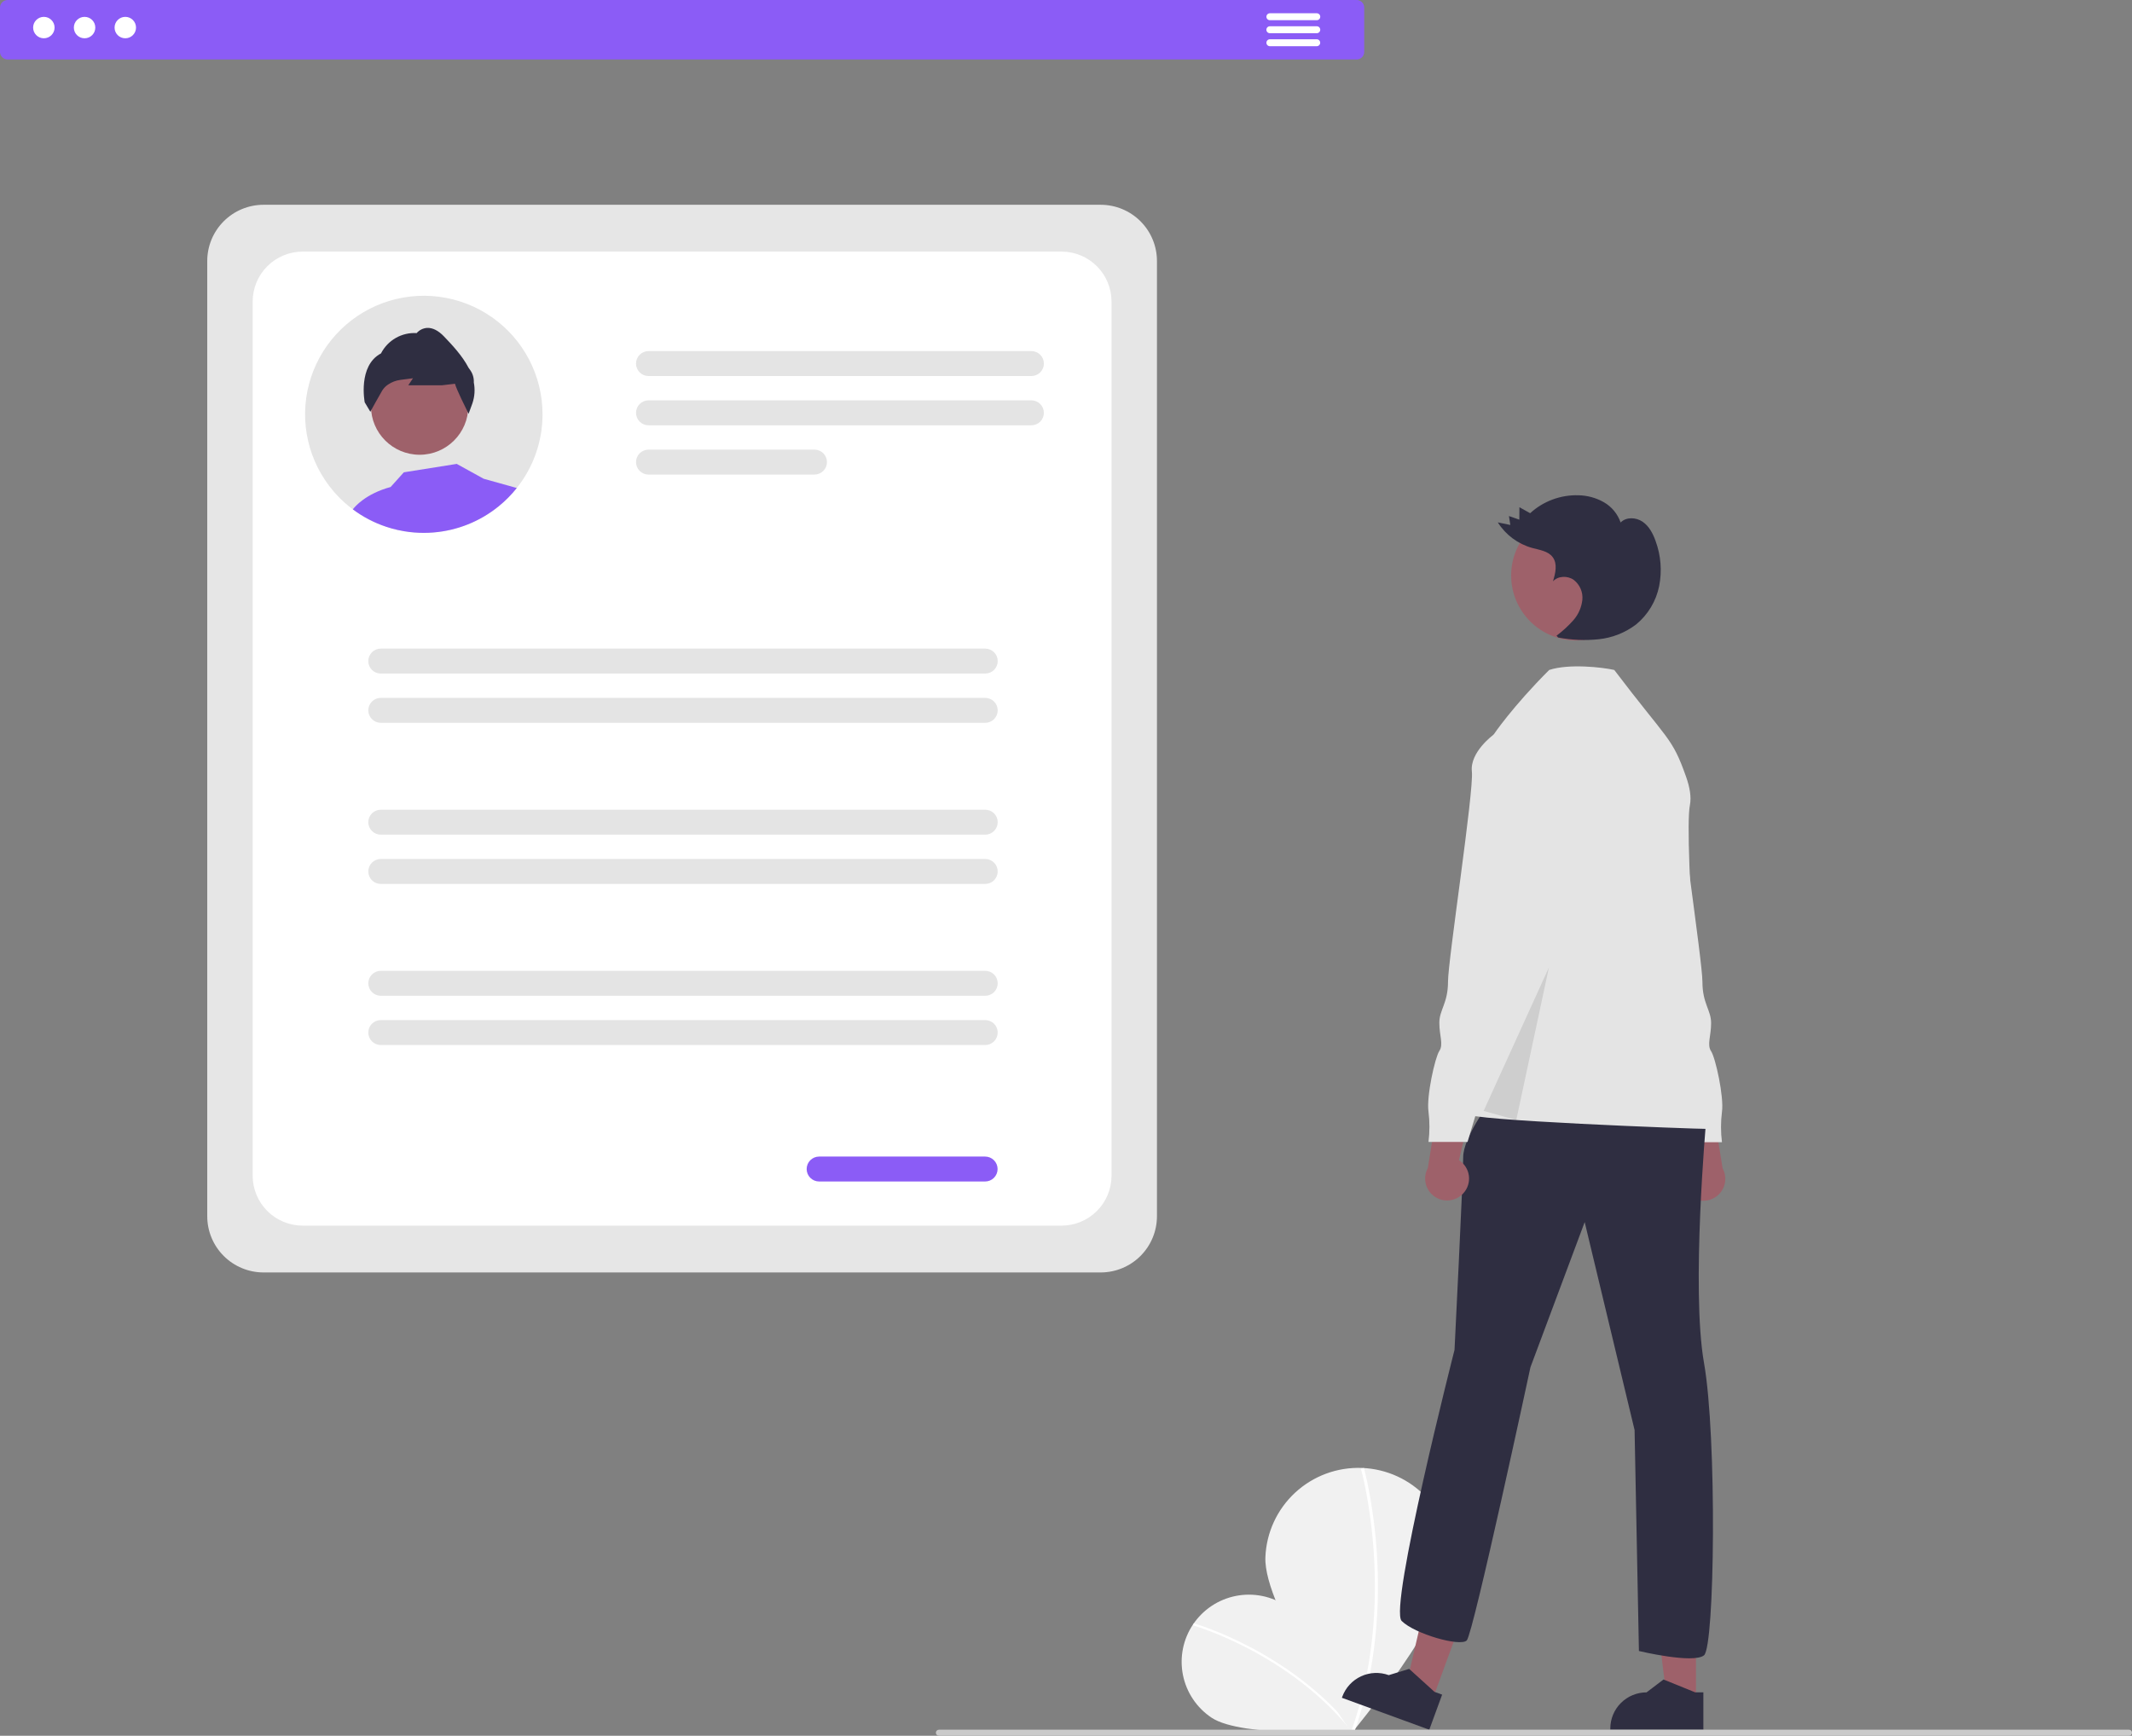 <svg width="560" height="456" viewBox="0 0 560 456" fill="none" xmlns="http://www.w3.org/2000/svg">
<rect x="0" y="0" width="560" height="456" fill="#808080" stroke="none"/>
<g clip-path="url(#clip0_224_1314)">
<path d="M337.886 421.924C345.993 427.35 355.23 454.778 355.23 454.778C355.23 454.778 326.315 456.661 318.211 451.238C316.282 449.948 314.627 448.292 313.34 446.363C312.053 444.434 311.159 442.271 310.709 439.997C310.259 437.723 310.262 435.383 310.718 433.111C311.174 430.838 312.074 428.677 313.366 426.752C314.658 424.827 316.318 423.175 318.25 421.89C320.181 420.605 322.348 419.713 324.625 419.265C326.902 418.817 329.245 418.821 331.52 419.277C333.796 419.733 335.959 420.633 337.886 421.924Z" fill="#F1F1F1"/>
<path d="M355.559 454.572L355.106 454.933C338.583 434.231 313.649 427.081 313.399 427.011L313.555 426.454C313.807 426.524 338.916 433.72 355.559 454.572Z" fill="white"/>
<path d="M381.244 410.981C380.727 424.461 355.069 455.242 355.069 455.242C355.069 455.242 331.857 422.582 332.373 409.107C332.622 402.635 335.435 396.527 340.193 392.126C344.952 387.725 351.266 385.393 357.746 385.641C364.227 385.89 370.343 388.699 374.75 393.451C379.157 398.203 381.492 404.509 381.244 410.981Z" fill="#F1F1F1"/>
<path d="M355.551 455.48L354.797 455.208C367.228 420.736 357.564 386.203 357.465 385.858L358.235 385.637C358.335 385.984 368.072 420.757 355.551 455.48Z" fill="white"/>
<path d="M289.114 334.285H69.213C65.296 334.28 61.54 332.724 58.769 329.957C55.999 327.191 54.441 323.44 54.437 319.527V68.554C54.441 64.641 55.999 60.89 58.769 58.124C61.54 55.357 65.296 53.801 69.213 53.796H289.114C293.032 53.801 296.788 55.357 299.558 58.124C302.328 60.89 303.886 64.641 303.891 68.554V319.527C303.886 323.44 302.328 327.191 299.558 329.958C296.788 332.724 293.032 334.28 289.114 334.285Z" fill="#E6E6E6"/>
<path d="M278.838 321.986H79.488C76.01 321.982 72.675 320.6 70.215 318.143C67.756 315.687 66.372 312.356 66.368 308.883V79.199C66.372 75.725 67.756 72.395 70.215 69.938C72.675 67.482 76.01 66.1 79.488 66.096H278.838C282.317 66.1 285.652 67.482 288.111 69.938C290.571 72.395 291.954 75.725 291.958 79.199V308.883C291.954 312.356 290.571 315.687 288.111 318.143C285.652 320.6 282.317 321.982 278.838 321.986Z" fill="white"/>
<path d="M270.908 98.786H170.342C169.911 98.787 169.484 98.703 169.086 98.538C168.687 98.374 168.325 98.133 168.02 97.829C167.715 97.524 167.473 97.163 167.308 96.765C167.143 96.368 167.058 95.941 167.058 95.511C167.058 95.08 167.143 94.654 167.308 94.256C167.473 93.859 167.715 93.497 168.02 93.193C168.325 92.889 168.687 92.648 169.086 92.483C169.484 92.319 169.911 92.235 170.342 92.235H270.908C271.339 92.235 271.766 92.319 272.165 92.483C272.563 92.648 272.925 92.889 273.231 93.193C273.536 93.497 273.778 93.859 273.943 94.256C274.108 94.654 274.193 95.08 274.193 95.511C274.193 95.941 274.108 96.368 273.943 96.765C273.778 97.163 273.536 97.524 273.231 97.829C272.925 98.133 272.563 98.374 272.165 98.538C271.766 98.703 271.339 98.787 270.908 98.786Z" fill="#E4E4E4"/>
<path d="M270.908 111.73H170.341C169.472 111.73 168.637 111.384 168.022 110.77C167.407 110.156 167.062 109.323 167.062 108.454C167.062 107.585 167.407 106.752 168.022 106.138C168.637 105.523 169.472 105.178 170.341 105.178H270.908C271.778 105.178 272.612 105.523 273.227 106.138C273.842 106.752 274.188 107.585 274.188 108.454C274.188 109.323 273.842 110.156 273.227 110.77C272.612 111.384 271.778 111.73 270.908 111.73Z" fill="#E4E4E4"/>
<path d="M213.935 124.673H170.341C169.472 124.673 168.637 124.328 168.022 123.713C167.407 123.099 167.062 122.266 167.062 121.397C167.062 120.528 167.407 119.695 168.022 119.081C168.637 118.467 169.472 118.122 170.341 118.122H213.935C214.804 118.122 215.639 118.467 216.254 119.081C216.869 119.695 217.214 120.528 217.214 121.397C217.214 122.266 216.869 123.099 216.254 123.713C215.639 124.328 214.804 124.673 213.935 124.673Z" fill="#E4E4E4"/>
<path d="M258.781 176.948H100.018C99.587 176.949 99.16 176.864 98.761 176.7C98.363 176.536 98.001 176.294 97.696 175.99C97.391 175.686 97.149 175.325 96.984 174.927C96.818 174.529 96.733 174.103 96.733 173.672C96.733 173.242 96.818 172.816 96.984 172.418C97.149 172.02 97.391 171.659 97.696 171.355C98.001 171.05 98.363 170.809 98.761 170.645C99.16 170.481 99.587 170.396 100.018 170.397H258.781C259.212 170.396 259.639 170.481 260.037 170.645C260.436 170.809 260.798 171.05 261.103 171.355C261.408 171.659 261.65 172.02 261.815 172.418C261.98 172.816 262.065 173.242 262.065 173.672C262.065 174.103 261.98 174.529 261.815 174.927C261.65 175.325 261.408 175.686 261.103 175.99C260.798 176.294 260.436 176.536 260.037 176.7C259.639 176.864 259.212 176.949 258.781 176.948Z" fill="#E4E4E4"/>
<path d="M258.781 189.891H100.018C99.148 189.891 98.314 189.546 97.699 188.932C97.084 188.317 96.738 187.484 96.738 186.616C96.738 185.747 97.084 184.914 97.699 184.299C98.314 183.685 99.148 183.34 100.018 183.34H258.781C259.651 183.34 260.485 183.685 261.1 184.299C261.715 184.914 262.061 185.747 262.061 186.616C262.061 187.484 261.715 188.317 261.1 188.932C260.485 189.546 259.651 189.891 258.781 189.891Z" fill="#E4E4E4"/>
<path d="M258.781 219.272H100.018C99.148 219.272 98.314 218.927 97.699 218.312C97.084 217.698 96.738 216.865 96.738 215.996C96.738 215.128 97.084 214.294 97.699 213.68C98.314 213.066 99.148 212.721 100.018 212.721H258.781C259.651 212.721 260.485 213.066 261.1 213.68C261.715 214.294 262.061 215.128 262.061 215.996C262.061 216.865 261.715 217.698 261.1 218.312C260.485 218.927 259.651 219.272 258.781 219.272Z" fill="#E4E4E4"/>
<path d="M258.781 232.215H100.018C99.148 232.215 98.314 231.87 97.699 231.255C97.084 230.641 96.738 229.808 96.738 228.939C96.738 228.07 97.084 227.237 97.699 226.623C98.314 226.009 99.148 225.664 100.018 225.664H258.781C259.651 225.664 260.485 226.009 261.1 226.623C261.715 227.237 262.061 228.07 262.061 228.939C262.061 229.808 261.715 230.641 261.1 231.255C260.485 231.87 259.651 232.215 258.781 232.215Z" fill="#E4E4E4"/>
<path d="M258.781 261.595H100.018C99.148 261.595 98.314 261.25 97.699 260.636C97.084 260.021 96.738 259.188 96.738 258.319C96.738 257.451 97.084 256.618 97.699 256.003C98.314 255.389 99.148 255.044 100.018 255.044H258.781C259.651 255.044 260.485 255.389 261.1 256.003C261.715 256.618 262.061 257.451 262.061 258.319C262.061 259.188 261.715 260.021 261.1 260.636C260.485 261.25 259.651 261.595 258.781 261.595Z" fill="#E4E4E4"/>
<path d="M258.781 274.538H100.018C99.148 274.538 98.314 274.193 97.699 273.579C97.084 272.964 96.738 272.131 96.738 271.262C96.738 270.394 97.084 269.561 97.699 268.946C98.314 268.332 99.148 267.987 100.018 267.987H258.781C259.651 267.987 260.485 268.332 261.1 268.946C261.715 269.561 262.061 270.394 262.061 271.262C262.061 272.131 261.715 272.964 261.1 273.579C260.485 274.193 259.651 274.538 258.781 274.538Z" fill="#E4E4E4"/>
<path d="M258.753 310.39H215.16C214.29 310.39 213.456 310.045 212.841 309.431C212.225 308.816 211.88 307.983 211.88 307.115C211.88 306.246 212.225 305.413 212.841 304.798C213.456 304.184 214.29 303.839 215.16 303.839H258.753C259.623 303.839 260.457 304.184 261.072 304.798C261.687 305.413 262.033 306.246 262.033 307.115C262.033 307.983 261.687 308.816 261.072 309.431C260.457 310.045 259.623 310.39 258.753 310.39Z" fill="#8B5CF6"/>
<path d="M142.503 108.838C142.512 115.872 140.127 122.701 135.74 128.204C134.321 129.996 132.706 131.623 130.924 133.055C126.061 136.994 120.12 139.374 113.88 139.882C113.03 139.955 112.174 139.989 111.311 139.989C109.601 139.989 107.894 139.849 106.207 139.568C105.612 139.475 105.03 139.361 104.448 139.227C103.435 139.002 102.434 138.723 101.451 138.392C98.262 137.332 95.266 135.762 92.581 133.743C91.865 133.208 91.176 132.64 90.507 132.039C89.689 131.314 88.914 130.543 88.186 129.728C87.992 129.514 87.798 129.293 87.611 129.073C84.347 125.258 82.055 120.712 80.929 115.821C79.803 110.931 79.877 105.841 81.145 100.985C82.412 96.129 84.836 91.652 88.21 87.933C91.584 84.214 95.807 81.365 100.521 79.627C105.235 77.889 110.299 77.315 115.283 77.953C120.267 78.591 125.023 80.422 129.145 83.29C133.268 86.159 136.636 89.98 138.961 94.428C141.287 98.876 142.502 103.82 142.503 108.838Z" fill="#E4E4E4"/>
<path d="M110.226 119.469C117.285 119.469 123.008 113.753 123.008 106.703C123.008 99.653 117.285 93.938 110.226 93.938C103.166 93.938 97.443 99.653 97.443 106.703C97.443 113.753 103.166 119.469 110.226 119.469Z" fill="#9E616A"/>
<path d="M124.455 100.48C124.513 99.34 124.191 98.212 123.539 97.274L123.077 96.619C121.412 93.412 118.662 90.526 116.649 88.415C115.137 86.832 113.626 86.07 112.174 86.144C111.117 86.219 110.134 86.709 109.438 87.507C107.526 87.39 105.622 87.833 103.959 88.781C102.295 89.729 100.945 91.141 100.073 92.844C93.952 96.071 95.778 105.598 95.798 105.698L97.277 108.176L97.444 107.862C97.444 107.856 97.464 107.829 97.491 107.775C97.779 107.261 99.344 104.402 100.401 102.591C100.787 101.974 101.3 101.446 101.906 101.042C102.896 100.366 104.034 99.938 105.224 99.792L108.475 99.371L107.244 101.215H116.1L119.505 100.814C119.846 102.211 122.549 107.628 122.876 108.283L122.903 108.337L123.084 108.704L124.094 105.932C124.684 104.176 124.808 102.298 124.455 100.48Z" fill="#2F2E41"/>
<path d="M92.675 133.809C93.223 133.088 96.066 129.721 102.608 127.937L106.073 124.082L119.967 121.871L127.037 125.772L135.74 128.204C134.321 129.996 132.706 131.622 130.924 133.054C126.061 136.994 120.12 139.373 113.88 139.882C113.03 139.955 112.174 139.989 111.311 139.989C109.601 139.989 107.894 139.848 106.207 139.568C105.612 139.474 105.03 139.361 104.448 139.227C103.435 139.002 102.434 138.723 101.451 138.392C98.298 137.346 95.334 135.798 92.675 133.809C92.641 133.789 92.615 133.762 92.581 133.742L92.675 133.809Z" fill="#8B5CF6"/>
<path d="M356.343 15.625H1.985C1.459 15.624 0.954 15.415 0.582 15.043C0.21 14.672 0.001 14.168 0 13.643V1.982C0.001 1.457 0.21 0.953 0.582 0.581C0.954 0.21 1.459 0.001 1.985 0H356.343C356.869 0.001 357.373 0.21 357.746 0.581C358.118 0.953 358.327 1.457 358.327 1.982V13.643C358.327 14.168 358.118 14.672 357.746 15.043C357.373 15.415 356.869 15.624 356.343 15.625Z" fill="#8B5CF6"/>
<path d="M11.519 10.058C13.075 10.058 14.337 8.798 14.337 7.244C14.337 5.689 13.075 4.429 11.519 4.429C9.963 4.429 8.701 5.689 8.701 7.244C8.701 8.798 9.963 10.058 11.519 10.058Z" fill="white"/>
<path d="M22.215 10.058C23.772 10.058 25.034 8.798 25.034 7.244C25.034 5.689 23.772 4.429 22.215 4.429C20.659 4.429 19.398 5.689 19.398 7.244C19.398 8.798 20.659 10.058 22.215 10.058Z" fill="white"/>
<path d="M32.912 10.058C34.468 10.058 35.73 8.798 35.73 7.244C35.73 5.689 34.468 4.429 32.912 4.429C31.355 4.429 30.094 5.689 30.094 7.244C30.094 8.798 31.355 10.058 32.912 10.058Z" fill="white"/>
<path d="M345.862 5.307H333.545C333.305 5.305 333.075 5.208 332.905 5.037C332.736 4.867 332.641 4.636 332.641 4.396C332.641 4.155 332.736 3.925 332.905 3.754C333.075 3.583 333.305 3.486 333.545 3.484H345.862C345.983 3.483 346.102 3.506 346.214 3.552C346.326 3.597 346.427 3.664 346.513 3.749C346.598 3.833 346.666 3.934 346.712 4.045C346.759 4.156 346.783 4.275 346.783 4.396C346.783 4.516 346.759 4.635 346.712 4.746C346.666 4.857 346.598 4.958 346.513 5.043C346.427 5.127 346.326 5.194 346.214 5.24C346.102 5.285 345.983 5.308 345.862 5.307Z" fill="white"/>
<path d="M345.862 8.723H333.545C333.303 8.723 333.071 8.627 332.9 8.456C332.729 8.286 332.633 8.054 332.633 7.812C332.633 7.57 332.729 7.339 332.9 7.168C333.071 6.997 333.303 6.901 333.545 6.901H345.862C345.983 6.9 346.102 6.923 346.214 6.968C346.326 7.013 346.427 7.08 346.513 7.165C346.598 7.25 346.666 7.351 346.712 7.462C346.759 7.573 346.783 7.692 346.783 7.812C346.783 7.932 346.759 8.052 346.712 8.163C346.666 8.274 346.598 8.374 346.513 8.459C346.427 8.544 346.326 8.611 346.214 8.656C346.102 8.702 345.983 8.724 345.862 8.723Z" fill="white"/>
<path d="M345.863 12.14H333.546C333.305 12.138 333.075 12.041 332.905 11.871C332.736 11.7 332.641 11.469 332.641 11.229C332.641 10.989 332.736 10.758 332.905 10.587C333.075 10.417 333.305 10.32 333.546 10.318H345.863C346.104 10.32 346.334 10.417 346.503 10.587C346.673 10.758 346.768 10.989 346.768 11.229C346.768 11.469 346.673 11.7 346.503 11.871C346.334 12.041 346.104 12.138 345.863 12.14Z" fill="white"/>
<path d="M443.148 313.564C442.581 312.948 442.157 312.215 441.904 311.417C441.651 310.62 441.577 309.776 441.686 308.947C441.795 308.117 442.084 307.322 442.534 306.616C442.985 305.911 443.584 305.312 444.291 304.863L439.595 285.075L449.534 288.701L452.47 306.936C453.147 308.172 453.346 309.613 453.03 310.986C452.714 312.359 451.905 313.568 450.756 314.385C449.607 315.202 448.198 315.569 446.796 315.418C445.394 315.267 444.096 314.607 443.148 313.564Z" fill="#9E616A"/>
<path d="M419.246 230.64L423.235 240.884C423.235 240.884 421.525 251.128 424.375 253.404C427.224 255.68 426.084 255.68 426.084 257.388C426.182 258.612 426.537 259.803 427.127 260.881C427.716 261.96 428.525 262.902 429.503 263.648C431.783 265.355 442.04 300.07 442.04 300.07H452.297C451.965 297.424 451.965 294.748 452.297 292.102C452.867 288.119 450.587 277.875 449.448 276.168C448.308 274.46 449.448 272.184 449.448 268.77C449.448 265.355 447.168 263.648 447.168 257.957C447.168 252.266 440.33 207.877 440.9 202.755C441.47 197.633 435.202 193.08 435.202 193.08H429.503L419.246 230.64Z" fill="#E4E4E4"/>
<path d="M445.477 447.074H437.897L434.291 417.872L445.479 417.873L445.477 447.074Z" fill="#9E616A"/>
<path d="M447.412 454.413L422.969 454.412V454.103C422.969 451.583 423.971 449.166 425.756 447.385C427.54 445.603 429.96 444.602 432.483 444.602L436.948 441.219L445.279 444.602L447.413 444.602L447.412 454.413Z" fill="#2F2E41"/>
<path d="M376.129 446.857L369.011 444.256L375.669 415.595L386.176 419.434L376.129 446.857Z" fill="#9E616A"/>
<path d="M375.421 454.413L352.466 446.025L352.572 445.735C353.439 443.369 355.212 441.443 357.5 440.382C359.789 439.321 362.406 439.211 364.775 440.076L370.133 438.432L376.792 444.467L378.796 445.199L375.421 454.413Z" fill="#2F2E41"/>
<path d="M428.777 310.524C428.777 310.524 423.648 335.564 432.196 333.288C440.743 331.011 437.324 309.386 437.324 309.386L428.777 310.524Z" fill="#A0616A"/>
<path d="M391.167 289.752C391.167 289.752 384.329 298.858 384.329 303.98C384.329 309.102 382.05 354.629 382.05 354.629C382.05 354.629 364.748 422.425 368.167 425.84C371.586 429.254 383.553 432.669 385.262 430.961C386.972 429.254 401.994 359.182 401.994 359.182L416.24 321.053L429.346 375.686L430.486 433.733C430.486 433.733 444.732 437.148 447.581 434.871C450.431 432.595 451 377.393 447.581 358.044C444.162 338.694 448.151 294.305 448.151 294.305L391.167 289.752Z" fill="#2F2E41"/>
<path d="M414.02 168.251C423.461 168.251 431.115 160.607 431.115 151.178C431.115 141.749 423.461 134.105 414.02 134.105C404.579 134.105 396.925 141.749 396.925 151.178C396.925 160.607 404.579 168.251 414.02 168.251Z" fill="#9E616A"/>
<path d="M392.307 193.006C392.307 193.006 397.229 185.682 406.917 176.007C412.045 174.3 420.931 175.295 424.012 176.007C438.258 194.787 439.154 193.54 442.863 204.033C443.824 206.754 444.305 209.368 443.878 211.502C442.168 220.038 447.582 289.183 448.151 291.46C448.721 293.736 452.71 296.581 448.721 296.581C444.732 296.581 384.329 294.305 385.469 292.598C386.609 290.89 392.307 193.006 392.307 193.006Z" fill="#E4E4E4"/>
<path opacity="0.1" d="M389.697 291.847L406.838 254.184L398.268 294.239L389.697 291.847Z" fill="black"/>
<path d="M408.848 166.995C410.448 165.805 411.922 164.454 413.246 162.964C414.575 161.46 415.407 159.583 415.628 157.589C415.725 156.595 415.569 155.593 415.174 154.675C414.779 153.758 414.158 152.955 413.368 152.342C411.74 151.193 409.257 151.26 407.906 152.723C408.559 150.616 409.155 148.129 407.832 146.362C406.629 144.753 404.384 144.48 402.444 143.949C398.704 142.909 395.486 140.515 393.418 137.234L396.711 137.914L396.344 135.57L399.073 136.517L399.097 133.252L401.914 134.826C405.362 131.668 409.907 129.977 414.583 130.111C416.942 130.151 419.253 130.784 421.301 131.953C423.353 133.139 424.908 135.025 425.678 137.265C427.128 135.762 429.713 135.878 431.44 137.053C433.167 138.227 434.181 140.192 434.878 142.16C436.258 145.933 436.579 150.011 435.807 153.953C435.012 157.905 432.88 161.463 429.769 164.03C426.912 166.208 423.51 167.559 419.936 167.936C416.376 168.305 412.781 168.151 409.266 167.481" fill="#2F2E41"/>
<path d="M384.361 313.49C384.928 312.874 385.353 312.141 385.606 311.344C385.858 310.546 385.933 309.703 385.824 308.873C385.715 308.044 385.425 307.248 384.975 306.542C384.525 305.837 383.925 305.238 383.219 304.789L387.915 285.001L377.975 288.627L375.04 306.863C374.363 308.099 374.163 309.539 374.479 310.912C374.795 312.285 375.604 313.494 376.753 314.311C377.902 315.128 379.311 315.496 380.713 315.344C382.116 315.193 383.414 314.533 384.361 313.49Z" fill="#9E616A"/>
<path d="M398.006 193.006H392.307C392.307 193.006 386.039 197.559 386.609 202.681C387.179 207.803 380.341 252.192 380.341 257.883C380.341 263.574 378.061 265.281 378.061 268.696C378.061 272.11 379.201 274.387 378.061 276.094C376.922 277.801 374.642 288.045 375.212 292.029C375.543 294.674 375.543 297.35 375.212 299.996H385.469C385.469 299.996 395.726 265.281 398.006 263.574C398.983 262.829 399.793 261.886 400.382 260.807C400.971 259.729 401.327 258.539 401.425 257.314C401.425 255.607 400.285 255.607 403.134 253.33C405.983 251.054 404.274 240.81 404.274 240.81L408.263 230.567L398.006 193.006Z" fill="#E4E4E4"/>
<path d="M559.203 456H246.618C246.513 456 246.41 455.98 246.313 455.94C246.216 455.9 246.128 455.842 246.053 455.768C245.979 455.694 245.92 455.606 245.88 455.51C245.84 455.413 245.819 455.309 245.819 455.205C245.819 455.1 245.84 454.996 245.88 454.9C245.92 454.803 245.979 454.715 246.053 454.641C246.128 454.567 246.216 454.509 246.313 454.469C246.41 454.429 246.513 454.409 246.618 454.409H559.203C559.308 454.409 559.412 454.429 559.509 454.469C559.606 454.509 559.694 454.567 559.768 454.641C559.842 454.715 559.901 454.803 559.941 454.9C559.981 454.996 560.002 455.1 560.002 455.205C560.002 455.309 559.981 455.413 559.941 455.51C559.901 455.606 559.842 455.694 559.768 455.768C559.694 455.842 559.606 455.9 559.509 455.94C559.412 455.98 559.308 456 559.203 456Z" fill="#CACACA"/>
</g>
<defs>
<clipPath id="clip0_224_1314">
<rect width="560" height="456" fill="white"/>
</clipPath>
</defs>
</svg>
